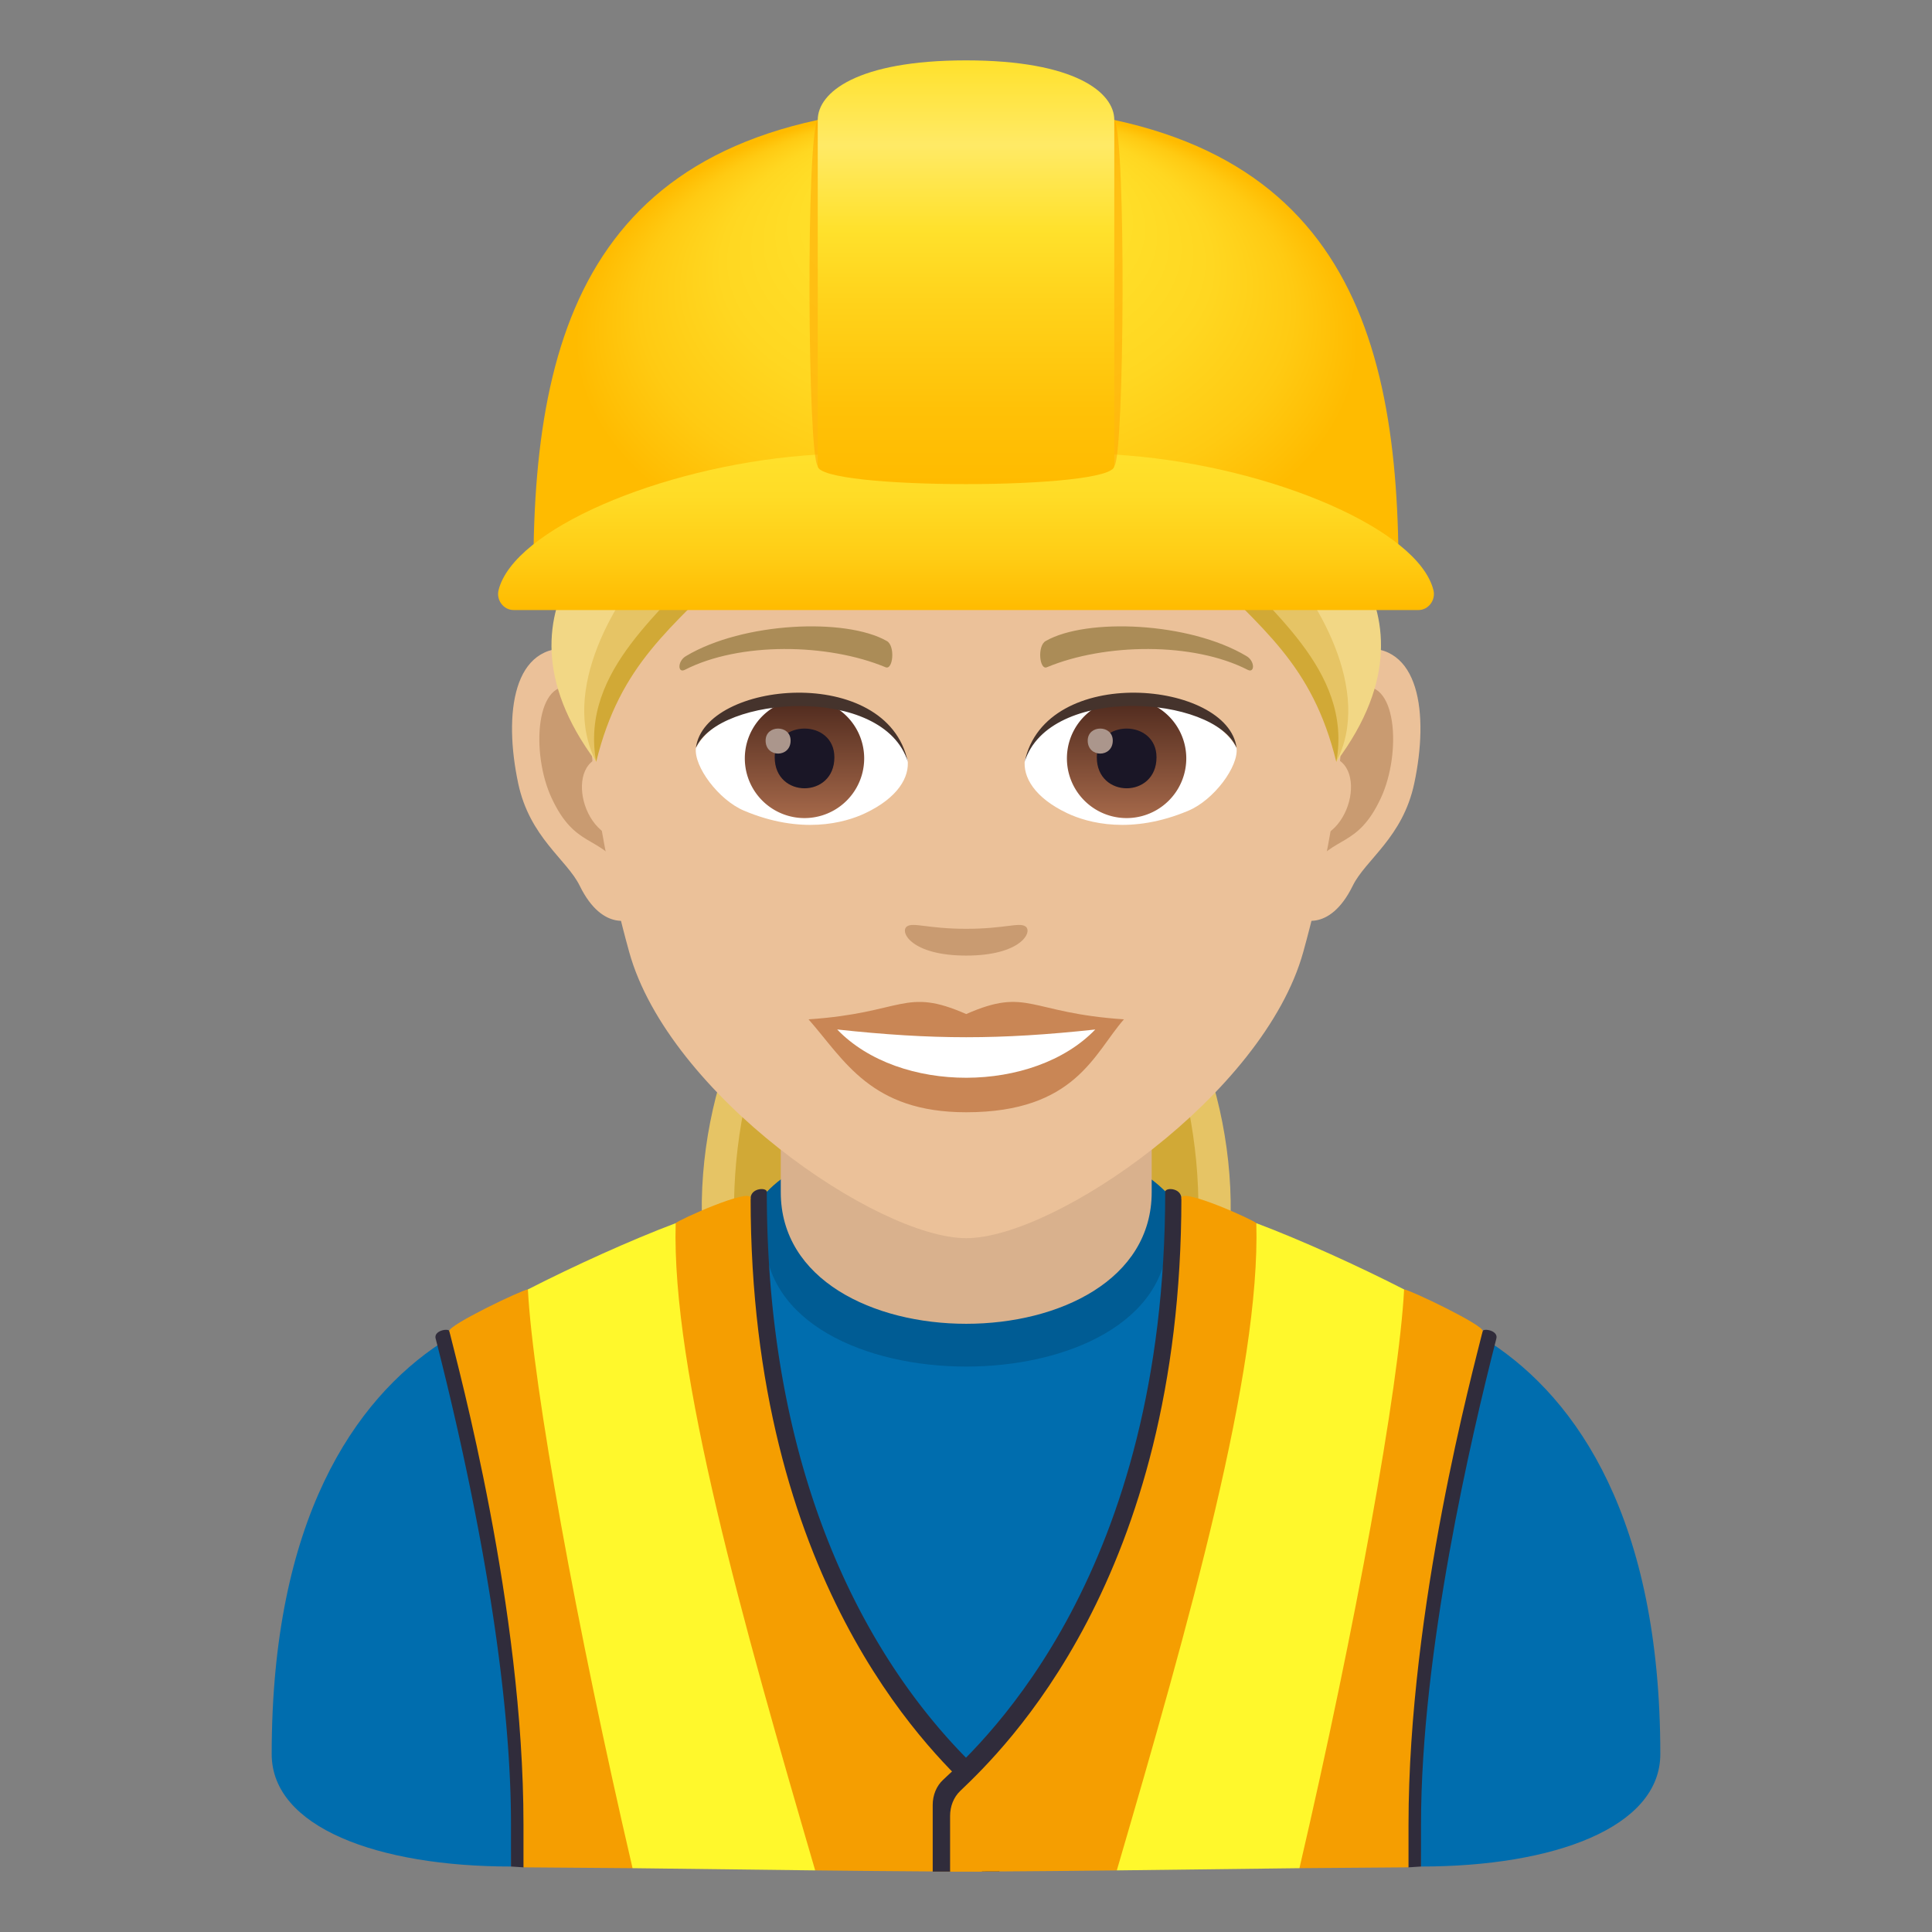 <svg xmlns="http://www.w3.org/2000/svg" xml:space="preserve" style="enable-background:new 0 0 64 64" viewBox="0 0 64 64"><rect x="0" y="0" width="64" height="64" fill="#808080" stroke="none"/><path d="M37.678 31.433h-11.34c-2.481 2.24-3.926 7.904-2.572 12.154H40.25c1.354-4.25-.09-9.915-2.571-12.154z" style="fill:#e6c465"/><path d="M36.986 31.433H27.03c-2.178 2.24-3.447 7.904-2.258 12.154h14.472c1.188-4.25-.08-9.915-2.258-12.154z" style="fill:#d1a936"/><path d="M38.614 39.481c-2.67-2.287-10.567-2.268-13.234.025-4.18 3.595 4.29 22.486 6.628 22.486 2.337 0 10.795-18.923 6.606-22.51z" style="fill:#006dae"/><path d="M38.684 40.91c0-1.24.245-1.1-.07-1.428-2.467-2.582-10.812-2.616-13.234.024-.304.332-.049.24-.049 1.403 0 5.814 13.353 5.814 13.353 0z" style="fill:#005c94"/><path d="M38.151 39.492v-3.92H25.864v3.92c0 5.814 12.287 5.814 12.287 0z" style="fill:#d9b18d"/><path d="m16.927 61.831.56-15.747s-2.911-1.575-2.864-1.607C11.753 46.36 9 50.335 9 58.106c0 2.424 3.507 3.725 7.927 3.725z" style="fill:#006dae"/><path d="m16.927 61.831.414.027s7.005-3.85 15.186.142h.576v-2.208a1.13 1.13 0 0 0-.342-.831c-1.463-1.356-7.36-6.878-7.36-19.48 0-.148-.514-.14-.536.206-.113 1.737-9.486 6.107-9.98 4.406-.03-.099-.522-.02-.454.247.833 3.255 2.496 10.363 2.496 16.099v1.392z" style="fill:#302c3b"/><path d="m17.341 61.858 3.613.028c4.026-1.963 6.05.073 6.05.073S30.56 62 32.527 62v-1.844c0-.322-.12-.621-.332-.825-1.44-1.375-7.33-7.023-7.33-19.644 0-.354-2.41.734-2.482.832-1.057 1.456-3.18 2.049-4.896 2.194-.2.017-2.637 1.182-2.603 1.38.304 1.246 2.457 9.149 2.457 16.346v1.419z" style="fill:#f59e01"/><path d="M27.004 61.959c-2.384-8.16-4.764-16.542-4.621-21.44-1.489.56-3.38 1.42-4.896 2.195.17 3.226 1.617 11.22 3.467 19.172l6.05.073z" style="fill:#fff82c"/><path d="m47.073 61.831-.56-15.747s2.911-1.575 2.864-1.607C52.247 46.36 55 50.335 55 58.106c0 2.424-3.507 3.725-7.927 3.725z" style="fill:#006dae"/><path d="m47.073 61.831-.414.027s-7.005-3.85-15.186.142h-.576v-2.208c0-.326.124-.628.342-.831 1.463-1.356 7.36-6.878 7.36-19.48 0-.148.514-.14.536.206.113 1.737 9.486 6.107 9.98 4.406.03-.099.522-.02.454.247-.833 3.255-2.496 10.363-2.496 16.099v1.392z" style="fill:#302c3b"/><path d="m46.659 61.858-3.613.028c-4.026-1.963-6.05.073-6.05.073S33.44 62 31.473 62v-1.844c0-.322.12-.621.332-.825 1.44-1.375 7.33-7.023 7.33-19.644 0-.354 2.41.734 2.482.832 1.057 1.456 3.18 2.049 4.896 2.194.2.017 2.637 1.182 2.603 1.38-.304 1.246-2.457 9.149-2.457 16.346v1.419z" style="fill:#f59e01"/><path d="M36.996 61.959c2.384-8.16 4.763-16.542 4.621-21.44 1.489.56 3.38 1.42 4.896 2.195-.17 3.226-1.617 11.22-3.467 19.172l-6.05.073z" style="fill:#fff82c"/><path d="M45.029 21.494c-2.017.244-3.472 6.994-2.205 8.775.178.249 1.217.646 1.987-.927.427-.87 1.657-1.596 2.038-3.391.49-2.302.185-4.7-1.82-4.457zm-26.041 0c2.016.244 3.471 6.994 2.203 8.775-.177.249-1.217.646-1.987-.927-.426-.87-1.657-1.596-2.038-3.391-.489-2.302-.183-4.7 1.822-4.457z" style="fill:#ebc199"/><path d="M44.973 22.789c-.525.165-1.099.966-1.41 2.298 1.838-.395 1.378 2.667-.219 2.724.014.308.035.625.073.958.77-1.117 1.552-.668 2.326-2.333.698-1.498.533-4.056-.77-3.647zm-24.52 2.293c-.312-1.328-.884-2.13-1.41-2.293-1.302-.41-1.469 2.149-.77 3.647.774 1.665 1.555 1.216 2.327 2.333.037-.334.058-.652.071-.96-1.58-.075-2.033-3.1-.218-2.727z" style="fill:#c99b71"/><path d="M32.008 8.515c-8.734 0-12.941 7.113-12.416 16.26.109 1.838.62 4.49 1.251 6.762 1.31 4.723 8.221 9.479 11.165 9.479 2.942 0 9.854-4.756 11.164-9.48.632-2.271 1.143-4.923 1.251-6.762.524-9.146-3.68-16.259-12.415-16.259z" style="fill:#ebc199"/><path d="M32.007 33.592c-2.047-.9-2.063-.037-5.223.175 1.186 1.347 2.06 3.078 5.221 3.078 3.63 0 4.244-1.966 5.227-3.078-3.164-.212-3.177-1.076-5.225-.175z" style="fill:#c98655"/><path d="M27.733 34.103c2.062 2.146 6.512 2.118 8.549.001-3.176.341-5.372.341-8.55-.001z" style="fill:#fff"/><path d="M41.288 21.732c-1.897-1.132-5.301-1.27-6.647-.498-.286.155-.21.972.037.87 1.921-.8 4.848-.84 6.651.084.241.124.247-.291-.04-.456zm-18.562 0c1.897-1.132 5.3-1.27 6.65-.498.285.155.209.972-.039.87-1.922-.8-4.845-.84-6.65.084-.243.124-.248-.291.039-.456z" style="fill:#ab8c57"/><path d="M33.97 30.69c-.207-.147-.695.078-1.963.078-1.268 0-1.755-.225-1.963-.079-.25.175.146.966 1.963.966s2.214-.79 1.964-.966z" style="fill:#c99b71"/><path d="M30.065 25.162c.074.578-.319 1.264-1.405 1.777-.69.327-2.125.712-4.012-.084-.845-.356-1.67-1.467-1.595-2.08 1.023-1.928 6.055-2.21 7.012.387z" style="fill:#fff"/><linearGradient id="a" x1="-424.367" x2="-424.367" y1="478.14" y2="478.742" gradientTransform="matrix(6.57 0 0 -6.57 2814.782 3168.527)" gradientUnits="userSpaceOnUse"><stop offset="0" style="stop-color:#a6694a"/><stop offset="1" style="stop-color:#4f2a1e"/></linearGradient><path d="M26.65 23.146a1.977 1.977 0 1 1 0 3.954 1.977 1.977 0 0 1 0-3.954z" style="fill:url(#a)"/><path d="M25.663 25.087c0 1.368 1.977 1.368 1.977 0 0-1.27-1.977-1.27-1.977 0z" style="fill:#1a1626"/><path d="M25.362 24.533c0 .574.828.574.828 0 0-.531-.828-.531-.828 0z" style="fill:#ab968c"/><path d="M30.074 25.238c-.803-2.58-6.276-2.199-7.021-.464.276-2.221 6.337-2.808 7.02.464z" style="fill:#45332c"/><path d="M33.95 25.162c-.073.578.32 1.264 1.405 1.777.69.327 2.126.712 4.012-.084.847-.356 1.67-1.467 1.595-2.08-1.021-1.928-6.054-2.21-7.011.387z" style="fill:#fff"/><linearGradient id="b" x1="-425.441" x2="-425.441" y1="478.14" y2="478.742" gradientTransform="matrix(6.57 0 0 -6.57 2832.512 3168.527)" gradientUnits="userSpaceOnUse"><stop offset="0" style="stop-color:#a6694a"/><stop offset="1" style="stop-color:#4f2a1e"/></linearGradient><path d="M37.32 23.146a1.977 1.977 0 1 1 0 3.954 1.977 1.977 0 0 1 0-3.954z" style="fill:url(#b)"/><path d="M36.333 25.087c0 1.368 1.978 1.368 1.978 0 0-1.27-1.978-1.27-1.978 0z" style="fill:#1a1626"/><path d="M36.032 24.533c0 .574.83.574.83 0 0-.531-.83-.531-.83 0z" style="fill:#ab968c"/><path d="M33.943 25.238c.801-2.578 6.27-2.21 7.02-.464-.278-2.221-6.337-2.808-7.02.464z" style="fill:#45332c"/><path d="M39.393 17.338c1.166 3.036 4.881 3.39 4.874 7.9 4.04-5.405-1.468-8.627-1.468-8.627l-3.406.727z" style="fill:#f2d785"/><path d="M39.98 18.297c1.183 1.804 4.122 3.165 4.287 6.941 1.22-2.347-.628-5.468-2.137-7.042l-2.15.101z" style="fill:#e6c465"/><path d="M39.604 18.573c2.19 2.259 3.863 3.405 4.663 6.666.565-3.096-2.455-5.108-3.549-6.7l-1.114.034z" style="fill:#d1a936"/><path d="M24.623 17.338c-1.166 3.036-4.881 3.39-4.874 7.9-4.04-5.405 1.468-8.627 1.468-8.627l3.406.727z" style="fill:#f2d785"/><path d="M24.035 18.297c-1.182 1.804-4.121 3.165-4.286 6.941-1.22-2.347.628-5.468 2.137-7.042l2.15.101z" style="fill:#e6c465"/><path d="M24.412 18.573c-2.19 2.259-3.863 3.405-4.663 6.666-.565-3.096 2.455-5.108 3.549-6.7l1.114.034z" style="fill:#d1a936"/><radialGradient id="c" cx="-9.35" cy="9.283" r="13.484" fx="-9.389" fy="-2.621" gradientTransform="matrix(.961 0 0 .587 41.014 5.93)" gradientUnits="userSpaceOnUse"><stop offset="0" style="stop-color:#ffe12c"/><stop offset=".38" style="stop-color:#ffdf29"/><stop offset=".627" style="stop-color:#ffd721"/><stop offset=".837" style="stop-color:#ffca12"/><stop offset="1" style="stop-color:#fb0"/></radialGradient><path d="M46.328 18.878H17.67c0-8.648 2.345-15.372 14.33-15.372 11.984 0 14.328 6.724 14.328 15.372z" style="fill:url(#c)"/><linearGradient id="d" x1="32" x2="32" y1="20.208" y2="14.926" gradientUnits="userSpaceOnUse"><stop offset="0" style="stop-color:#fb0"/><stop offset=".342" style="stop-color:#ffcd15"/><stop offset=".717" style="stop-color:#ffdc26"/><stop offset="1" style="stop-color:#ffe12c"/></linearGradient><path d="M47.484 19.548c-.502-2.004-5.314-4.068-10.117-4.458-2.678-.218-8.056-.218-10.734 0-4.803.39-9.615 2.454-10.117 4.458-.084.334.17.66.493.66h29.983c.322 0 .576-.326.492-.66z" style="fill:url(#d)"/><path d="M36.913 15.437c.334-.3.395-10.958 0-11.463-.827-1.053-8.997-1.053-9.824 0-.396.505-.334 11.163 0 11.463.35.314 9.474.314 9.824 0z" style="opacity:.5;fill:#ffa200"/><linearGradient id="e" x1="32.001" x2="32.001" y1="16.037" y2="2" gradientUnits="userSpaceOnUse"><stop offset="0" style="stop-color:#fb0"/><stop offset=".175" style="stop-color:#ffc107"/><stop offset=".434" style="stop-color:#ffd31b"/><stop offset=".6" style="stop-color:#ffe12c"/><stop offset=".8" style="stop-color:#ffea66"/><stop offset="1" style="stop-color:#ffe12c"/></linearGradient><path d="M27.089 15.437V3.974C27.089 3.06 28.395 2 32 2s4.912 1.06 4.912 1.974v11.463c0 .8-9.824.8-9.824 0z" style="fill:url(#e)"/></svg>